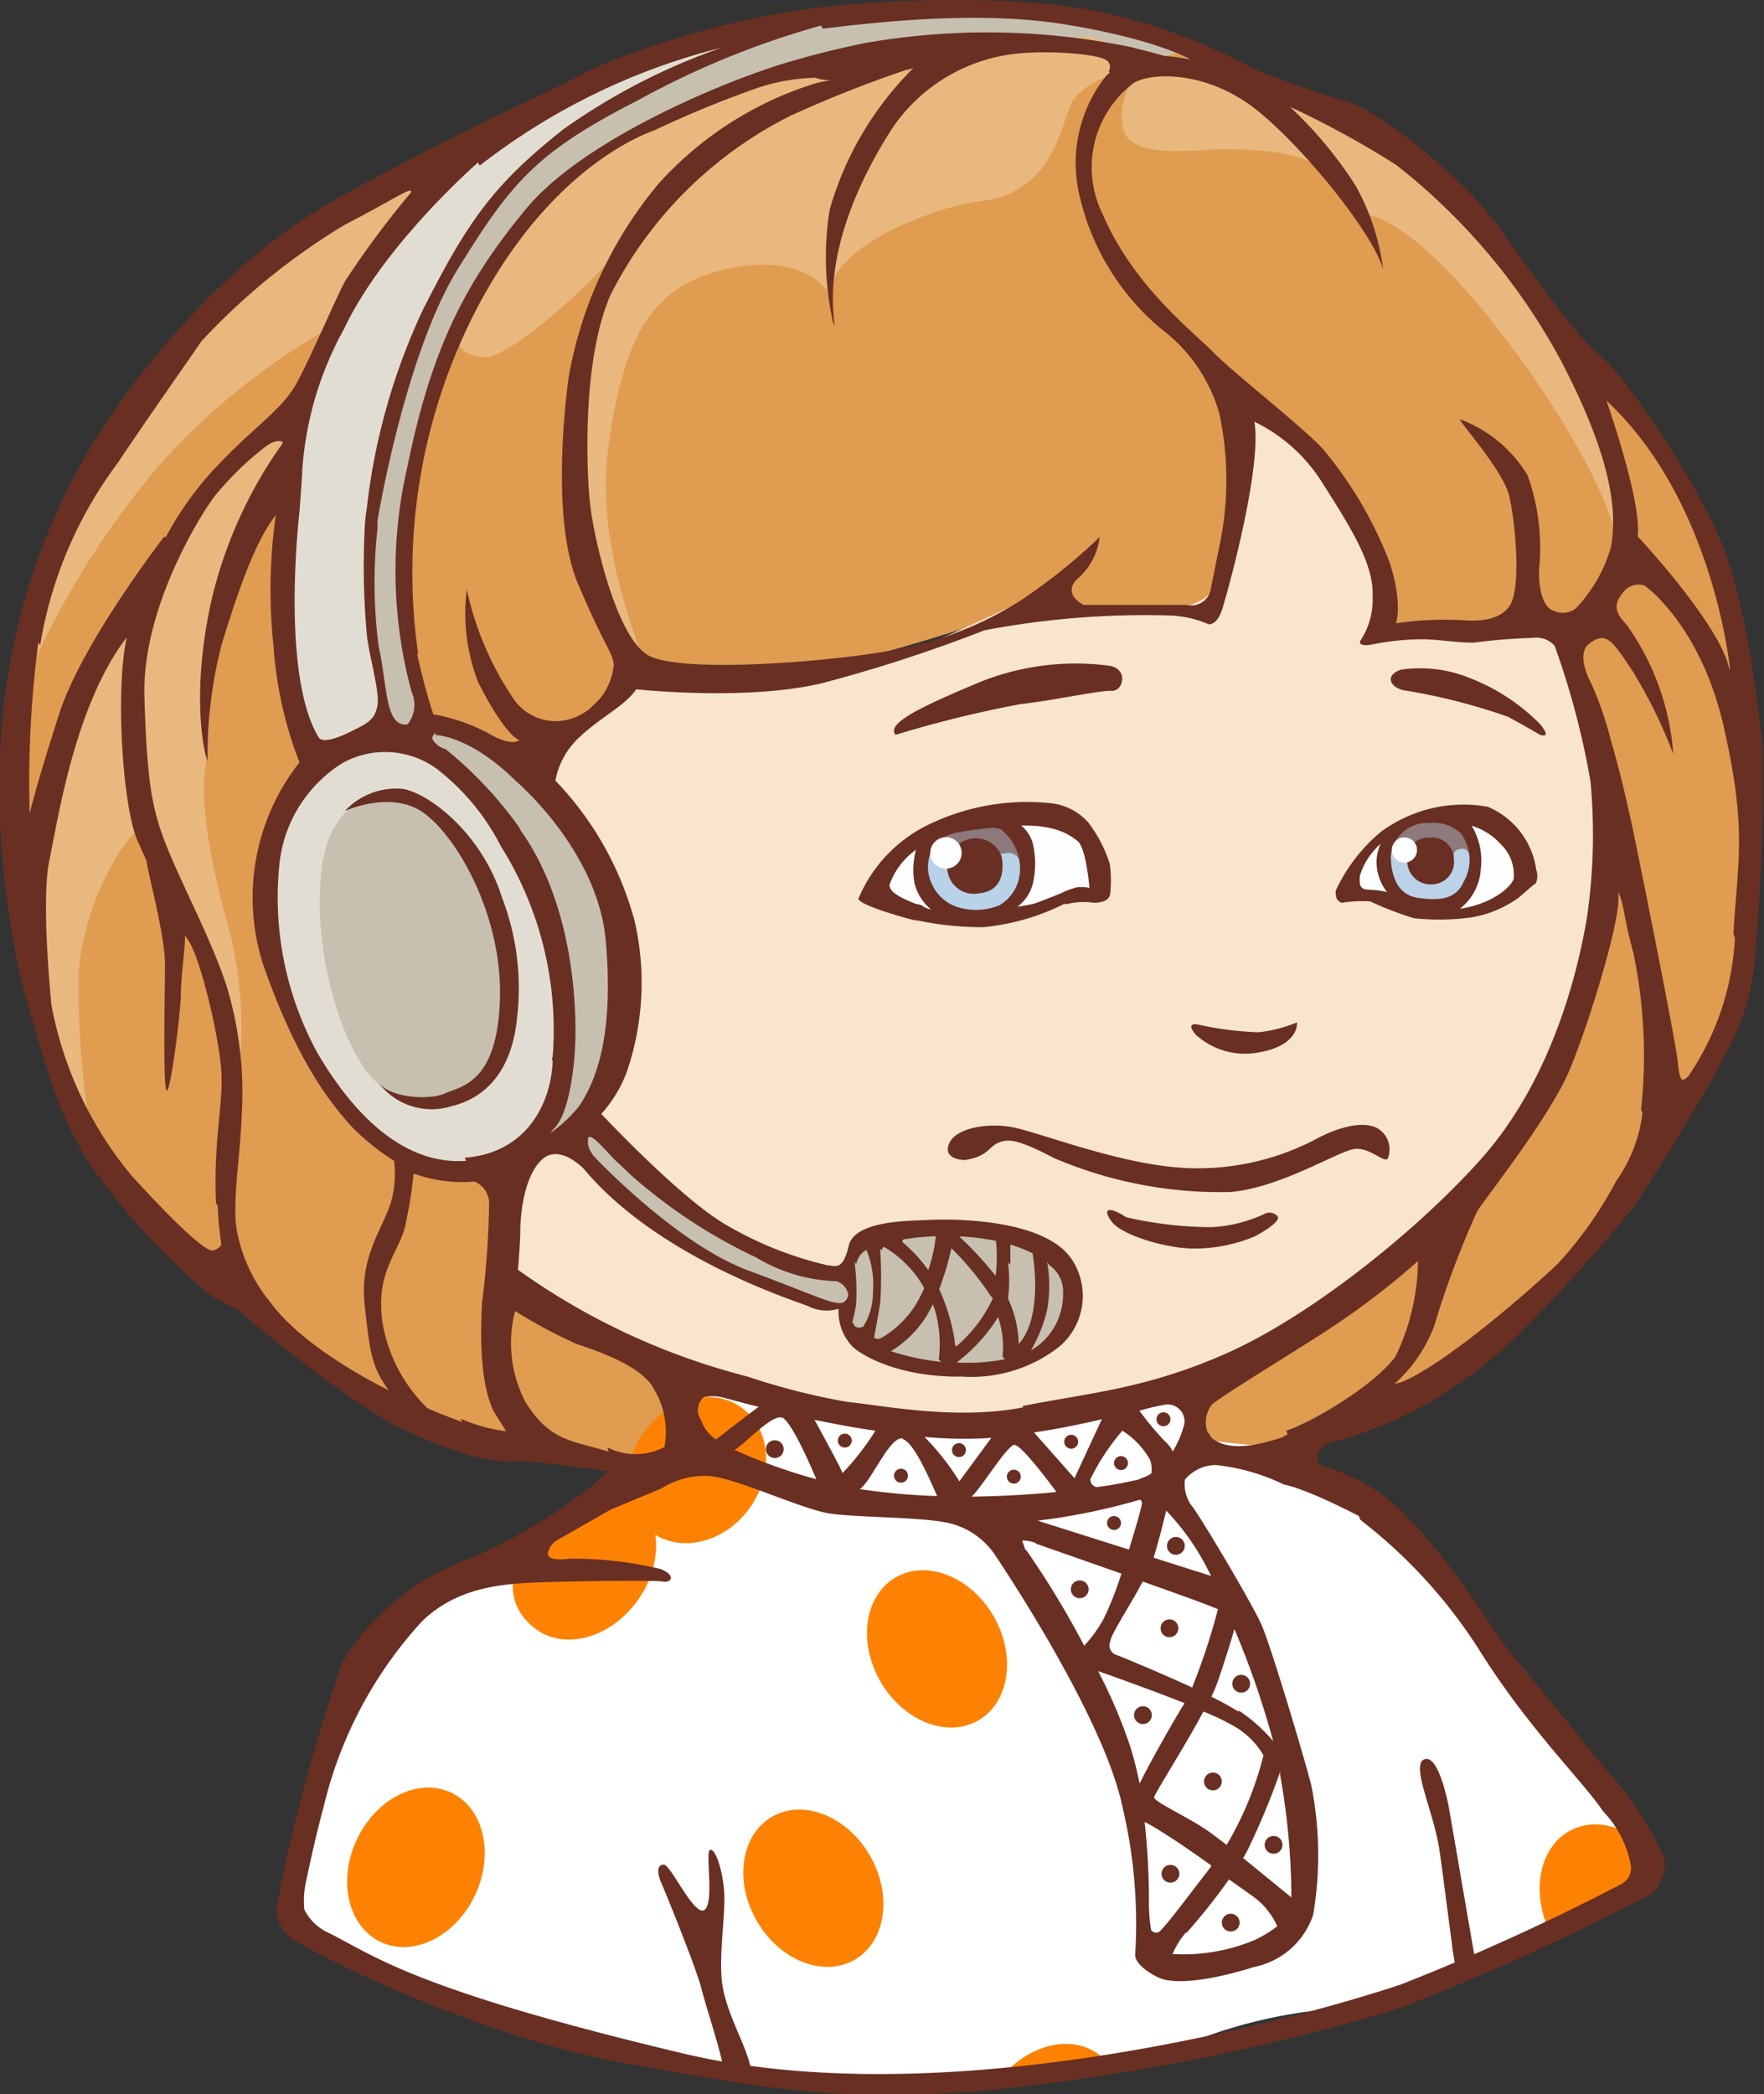<svg xmlns="http://www.w3.org/2000/svg" width="32.1mm" height="144" viewBox="0 0 91 108.01"><rect x="0" y="0" width="91" height="108.01" fill="#333333" stroke="none"/><path d="M26.85 60.41c-.26 0-.77 3-.82 4.48s1.29 2.06 2.26 2.57 5.92 2.47 6.74 3.86.87 4 .62 4a4.76 4.76 0 0 1-2.52.15c-1.24-.36-9-.57-10.55-1.49s-7.87-4.73-9.37-6.43a66.26 66.26 0 0 0-7.31-6.54 33.26 33.26 0 0 1-3.86-9.37 62.52 62.52 0 0 1-.87-15 34 34 0 0 1 3.4-12.45c2.21-4.27 8.08-10 10.6-12s10.6-5.3 12.3-6.54 9.16-4 10.19-4.17S45.95.35 47.49.3s10 .36 13.53 2.06 5.61 2.88 6.23 2.93 6.69 2.68 8.34 4.68 6.54 9.78 6.54 9.78.82.15 2.68 2.11 4.48 8.18 5.15 13 .72 13.43-1 17.75a59.32 59.32 0 0 1-7.1 11.89c-1.08 1.24-4.27 4.63-6.54 5.87s-4.63 2.88-6.38 3.34-5.4 1.44-5.92 1.08a5.56 5.56 0 0 1-1.39-2.32 3.2 3.2 0 0 1 .93-1.49c.26-.15 13.07-6.95 16.47-13.48a41.9 41.9 0 0 0 4.27-14.77c.15-1.65-2.83-10.55-2.83-10.55s-2.21-.05-3.5.05-6 .41-6 .41.72-.82-.05-3.19-3.29-6.74-6.07-8.7l-1.54-.51a27 27 0 0 1 .05 6.9c-.51 2.78-1 4.17-1.18 4.17s-4.43.1-4.58.05-4.32.05-4.48 0-3.5 1.13-6 1.85a31.59 31.59 0 0 1-9.42 1.39c-3.5-.1-5-.31-5-.31s-3.71 3.76-3.91 3.76a.93.93 0 0 0-.82 1.24c.31.93 3.76 5.66 4.12 7.26s.62 6.43-.1 8.23-4.88 5.63-5.14 5.63z" fill="#e09c51"/><path d="M38.25 1.54s-9.4 2.74-12.83 5.49-8.1 8.44-9 12.14-2.13 9.61-1.78 12.69a36.34 36.34 0 0 0 1.51 6.52 1.51 1.51 0 0 1 0 1.51 8.07 8.07 0 0 0-2.2 6.86c.62 4 2.13 9 4.87 11.46a8.25 8.25 0 0 0 7.62 1.58 4.57 4.57 0 0 0 2.54-3 22.12 22.12 0 0 0 .07-6.45 27.94 27.94 0 0 0-2.74-7.68 21.88 21.88 0 0 0-4.67-4.94 2 2 0 0 0-1.65-.48s-.62-6.45-.69-8.3a33.27 33.27 0 0 1 2.06-10.29c1.24-2.74 2.61-7.82 7-11a52.12 52.12 0 0 1 10.57-5.83c.99-.17-.68-.28-.68-.28z" fill="#e2ddd3"/><path d="M64.16 21.2s-.77 7.67-1.39 8.9-2.06 1.24-2.73 1.29-5.76.05-5.76.05l.15-1.24s-5.66 2.73-7.41 3.34a29.18 29.18 0 0 1-6.38 1.29 22.78 22.78 0 0 1-5.25-.05 22.91 22.91 0 0 0-3-.21 5.86 5.86 0 0 1-2 2.32 13.19 13.19 0 0 0-2.52 2.16s-.21.72 1 2.21a13.67 13.67 0 0 1 3.29 7.87s.31 4.22-.26 5.66a8.55 8.55 0 0 1-2.11 3.4c-.82.67-3.24.82-3.5 2.78s-.57 3.91.36 5 7.05 3.86 9.26 4.63 9.93 3 16.67 2.47 13.43-3.09 17.24-6.59 8.39-7.26 10.09-10.65 3.76-11 3.6-12.87-2.93-10.39-2.93-10.39-5.15-.15-5.87-.15-3.29.1-3.29.1a5.24 5.24 0 0 0 0-3.09c-.57-1.18-3.09-7.15-7.26-8.23z" fill="#f9e5cc"/><path d="M58.93 3.08s-1.3-1.17-8.16-1a48.13 48.13 0 0 0-14.48 2.88c-1.37.48-8.1 3.77-10 7a43.85 43.85 0 0 0-5.42 14.55 24.94 24.94 0 0 0 1 10.43s4.73.07 7.48 5.49 3.29 7.82 3 10.15a10.78 10.78 0 0 1-1.85 4.46s-.14.55 2 2.47 4.8 4.46 8.71 5.63l2.33.41a2.51 2.51 0 0 1 .62-1.3 12.75 12.75 0 0 1 5.9-1c1.65.34 2.26.14 3.16.62s2 1.37 1.92 2.47a6.7 6.7 0 0 1-1.51 3.29 10.81 10.81 0 0 1-5.42 1c-1.58-.34-3.71-.62-4-1.3s-.75-1.85-.75-1.85-1-.21-1.65-.27a46.91 46.91 0 0 1-7.89-4 39.15 39.15 0 0 1-4.6-4.6l-1.65-.07a6.67 6.67 0 0 0 1.51-3.71c.07-2.06.07-6-1.37-9s-3.22-5.56-4.8-6.59l-3.16-2.06a39.86 39.86 0 0 1-.69-8.3 38.51 38.51 0 0 1 1.85-10.29 30.43 30.43 0 0 1 5.69-9.74c1.72-1.65 7.27-4.8 7.27-4.8 2.2-1 5.21-2.33 6.72-2.81A57.2 57.2 0 0 1 52.15.49c2.74.21 7.34 1 8.58 1.65s-1.8.94-1.8.94z" fill="#c7c0b1"/><path d="M18.67 41.37c-.16 0-1.8.62-2.11 3.71-.41 4.15 1.13 9.16 2.83 10.7a3.94 3.94 0 0 0 4.89.41 5 5 0 0 0 1.75-4.58c-.31-2.21-.51-5.09-1.7-7s-3.08-3.96-5.66-3.24z" fill="#c7c0b1"/><path d="M1.58 34.52a44.49 44.49 0 0 1 6.43-10.29 34.12 34.12 0 0 1 8.8-7.2c.93-.57 4.07-5.92 4.22-6s1.8-1.85 1.54-2.21-6.18 2.73-8.08 4.22-7.67 7.87-8.44 9.31-3.65 5.76-4.12 8.54a15.73 15.73 0 0 0-.35 3.63zM14.4 23.92s1.29-1.9.67-2.26-5.15 4-5.56 4.53-2.11 5.09-2.26 5.2a48 48 0 0 0-3.4 4.79c-.41.87-2.57 8-2.52 10.6s1.08 7.77 1.8 8.9 1.54 2.68 1.54 2.68a46.24 46.24 0 0 1-.62-8c.15-3.4 2.16-6.95 3.14-7.62 0 0 2.16 3.91 2.37 4.22s1 3 1.08 3.19.82 3.24 1 3.71.67 1.54.67 1.54a20.59 20.59 0 0 0-.41-7.15c-.93-3.34-1.7-6.84-1.24-9.06 0 0 .21-2.83.21-4a31.88 31.88 0 0 1 2.21-7.77 22.86 22.86 0 0 0 1.32-3.5zM43.57 2.82s-5.61 1.75-7.87 2.47a22.48 22.48 0 0 0-7.82 4.84 31.46 31.46 0 0 0-4.27 6.54c-.36.82.1 1.7 1.39 1.75s5.71-3.86 7.41-6.12a16.46 16.46 0 0 0-2.83 9.78c.26 5.66 2.26 10.24 3.19 11.32s-2.16-4.53-1.39-10.29 2.26-8.34 6-9.21 5.15.77 5.4 1.29c0 0-.15-1.85 3.81-3.6s4.32-.77 6.18-2 2.11-3.71 2.62-4.48a3.77 3.77 0 0 1 2.11-1.24 1.6 1.6 0 0 1 1.13.05 3.1 3.1 0 0 0-.67 2.78c.46 1.54 3.65 1 5.15 1s4.07.05 5.3 1.18a28.84 28.84 0 0 1 2.16 2.21s2 .1 6 5 6.54 9.73 6.84 11.89c0 0 1-.62.72-2.52S81.2 18 79.7 15.79s-5.87-7.72-8.75-9.26-8.08-3.5-9.47-3.55-3.34-.05-3.5-.05a2.73 2.73 0 0 0-2.37-1c-1.95.07-12.04.89-12.04.89z" fill="#e9b87f"/><path d="M45.41 45.76a6.21 6.21 0 0 1 1.82-2.2 12.67 12.67 0 0 1 5.69-1.51c2.3.07 3.05.38 3.4 1.44a9.58 9.58 0 0 1 .34 2.47 1.82 1.82 0 0 0-1.2.17 21.7 21.7 0 0 1-3 1.1 13.57 13.57 0 0 1-4.39.1 7.53 7.53 0 0 1-2.66-1.57z" fill="#fffefe"/><path d="M47.36 44.46s.69 2.81 3 2.64 2.78-1.58 2.74-2.23-.55-2.37-1.54-2.64-3.82 0-4.2 2.23z" fill="#b8d2ea"/><path d="M51.98 43.99a.57.57 0 0 1 .63.53 9.18 9.18 0 0 0-.17-1.27.82.82 0 0 0-.51-.67 3.14 3.14 0 0 0-1.32-.22 6.48 6.48 0 0 0-2.37.77c-.24.36 1.32 1.3 1.32 1.3z" fill="#8d797d"/><path d="M69.72 45.83a3.17 3.17 0 0 1 1-2.11 14.86 14.86 0 0 1 4-2 3.59 3.59 0 0 1 3.1 1.15c.67.86 1.29 1.48.77 2.23s-.36 1.11-1.41 1.41-1.89.48-1.89.48a18.66 18.66 0 0 1-4.44-.81 9.64 9.64 0 0 1-1.13-.35z" fill="#fffefe"/><path d="M71.74 45.35a2.28 2.28 0 0 0 2.59 1.37c2-.24 1.89-2.68 1.77-3s-.31-1.75-1.54-1.77-2.71.6-2.92 1.32a4 4 0 0 0 .1 2.08z" fill="#bbd2e8"/><path d="M75 44.16a.29.29 0 0 1 .24-.35c.31-.09.47 0 .55.25s.38-.14.33-.34a3.3 3.3 0 0 0-.82-1.11 1.25 1.25 0 0 0-1.08-.45 3.07 3.07 0 0 0-1.42.24 1.72 1.72 0 0 0-.77.55 5.32 5.32 0 0 0-.38.63 32 32 0 0 0 3.35.58z" fill="#8e797c"/><path d="M80.18 88.21c-1.78-1.51-6.59-8.58-8.17-9.88s-5.42-3.64-6.45-3.71-4-.41-4-.41v-2.4l-1.72-.14s-8.51 2.06-11.39 1.78-12.62-2.81-12.62-2.81-1.41-1.37-.84.45c0 0 .84 2.37.36 3.19s-5.83 3.22-6.66 3.77-4.53 2.81-6.24 4.19-4.12 2.4-6 9.13c-.69 2.51-1.3 5.14-1.82 7.68a47.3 47.3 0 0 0 16.19 6.44 419.21 419.21 0 0 1 12.19 2.31 24 24 0 0 1 5.6-.68 25.82 25.82 0 0 1 3.23.21 24.23 24.23 0 0 1 6.71-1c.41 0 .75-.25 1.15-.23a25.21 25.21 0 0 1 11.48-2.57h.19c.24-.15.46-.31.7-.45v-.17h.29a26.61 26.61 0 0 1 6.9-2.77c2-1.32 3.52-2.62 5.8-3.37-1.33-2.65-3.43-7.34-4.88-8.56z" fill="#fff"/><ellipse cx="6588.09" cy="3681.39" rx="3.37" ry="4.26" transform="rotate(-30 -3392.662 14086.559)" fill="#fd8204"/><ellipse cx="6581.71" cy="3693.74" rx="3.37" ry="4.26" transform="rotate(-30 -3399.05 14098.907)" fill="#fd8204"/><ellipse cx="6561.05" cy="3692.44" rx="4.26" ry="3.37" transform="rotate(-64.81 458.502 7045.755)" fill="#fd8204"/><path d="M32.89 82.55c-1.37 1.91-3.71 2.58-5.22 1.49s-1.64-2.89-.27-4.8 3.29-2 5.25-2.12c1.5 1.09 1.6 3.53.24 5.43zM51.92 107.55a24.54 24.54 0 0 1 5.37-.94 2.58 2.58 0 0 0-.63-.67c-1.51-1.09-3.85-.42-5.22 1.49z" fill="#fd8204"/><ellipse cx="6609.95" cy="3678.19" rx="3.98" ry="3.37" transform="matrix(.58 -.81 .81 .58 -6777.16 3296.53)" fill="#fd8204"/><path d="M80.11 99.89a27.16 27.16 0 0 1 5.23-2.5l.42-1.11c-1.14-1.82-3.15-2.67-4.69-1.9-1.69.84-2.17 3.32-1 5.49z" fill="#fd8204"/><g><path d="M17.79 41.83s2.32-1.08 4 .05 4.12 5.2 4 9.62-2.06 4.53-2.83 4.89-2.83.26-3.45-.57a3.43 3.43 0 0 0 3.76 1.24c2.57-.62 3.24-2.93 3.4-4.53a13 13 0 0 0-.77-6.23c-1-3.19-3.6-5.3-5.09-5.61a3.61 3.61 0 0 0-3.02 1.14zM49.77 59.83s-1.13 0-.82-.82 1.92-1.1 3.19-.89 5.28 1.82 8.58 2.09a13.06 13.06 0 0 0 7.07-1.41c1.13-.62 2.4-1 3.19-.65a1.26 1.26 0 0 1 .62 1.58c-.14.31-.86-.51-1.65-.48s-3.81 2-6.48 2.23a21.83 21.83 0 0 1-9.09-1.75c-1.92-1-2.37-1-2.88-.79s-.53.71-1.73.89zM58.1 62.78a19.65 19.65 0 0 0 4.43.51 7.27 7.27 0 0 0 2.78-.72.59.59 0 0 1 .58.14c.24.24-.69.82-1.17 1.06a8 8 0 0 1-3.36.62c-1.44-.07-3.5-.72-4-1.37s-.22-.86.74-.24zM61.7 53.38a3.8 3.8 0 0 0 3.29.89c2.06-.38 1.92-1.54 1.92-1.54a7.16 7.16 0 0 1-2 .51 16.73 16.73 0 0 1-3.16-.41s-.63-.11-.05.55zM46.2 37.9a59.47 59.47 0 0 1 6.42-1.58c1.82-.21 4.12-.72 4.73-.69s.89-1.17-.17-1.3a13.24 13.24 0 0 0-6.66.86c-2.85 1.2-4.84 2.1-4.32 2.71zM75.77 34.95a6.75 6.75 0 0 0-3.5-.41c-.89.31-.51.93.14 1.06a31.07 31.07 0 0 1 5.39 1.37c1.06.58 1.65.93 1.65.93s.65.24 0-.55a10.31 10.31 0 0 0-3.68-2.4zM57.25 44.56a6.86 6.86 0 0 0-1.11-2.14 3 3 0 0 0-2-1 11.61 11.61 0 0 0-6 1 7.43 7.43 0 0 0-3.86 3.94c.15.39 2.8 1.08 2.8 1.08l.33.05a16.33 16.33 0 0 0 3.32.33 11.8 11.8 0 0 0 4.19-1.21.23.23 0 0 0 .2 0 3.51 3.51 0 0 1 1.29-.05c.49 0 .85-.13.87-.54a6.34 6.34 0 0 0-.03-1.46zm-1.72 1.21a4.75 4.75 0 0 0-.82.31s-.8.33-1.31.51-4.84.75-5.74.18a.69.69 0 0 0-.38-.14c-1-.39-1.41-.67-1.39-1a3.75 3.75 0 0 1 1.36-1.8c.87-.77 2.34-1 4.68-1.21s3.19.39 3.65.75.62 2.42.62 2.42a2.17 2.17 0 0 0-.69-.02z" fill="#692f23"/><path d="M47.25 43.84a3.93 3.93 0 0 0-.07 1.73 2.6 2.6 0 0 0 .94 1.41 13 13 0 0 0 3.86.07 2.17 2.17 0 0 0 1.34-1.65 4.72 4.72 0 0 0-.05-1.94 1.91 1.91 0 0 0-.74-1 5.75 5.75 0 0 0-1.77.14 8.27 8.27 0 0 1 .86.17 2.54 2.54 0 0 1 1 2 2.17 2.17 0 0 1-1.06 1.92 3.2 3.2 0 0 1-2 .14 2.19 2.19 0 0 1-1.48-1.22 2 2 0 0 1 .29-2.21 3.1 3.1 0 0 1 .89-.46c.36-.05-1.29.07-1.29.07a3.64 3.64 0 0 0-.72.83z" fill="#692f23"/><path d="M48.87 44.83a1.37 1.37 0 0 0 1.65 1.24c1.56-.15 1.15-1.89 1.15-1.89a1.41 1.41 0 0 0-1.49-.94 1.49 1.49 0 0 0-1.31 1.59z" fill="#692f23"/><circle cx="48.8" cy="43.99" r=".81" fill="#fff"/><path d="M79.25 44.85a4.14 4.14 0 0 0-2.5-3.24 7.15 7.15 0 0 0-5.52 1.3 8.65 8.65 0 0 0-2.31 3 .37.37 0 0 0 0 .24.4.4 0 0 0 .31.41 6.66 6.66 0 0 1 1.46-.07 16.59 16.59 0 0 0 2.26.87 12.47 12.47 0 0 0 3-.05 5.92 5.92 0 0 0 2.28-.93c.22-.14.81-.72 1-.82a1 1 0 0 0 .02-.71zm-8.89 1a.35.35 0 0 1-.21-.34 2.09 2.09 0 0 1 0-.33 3.42 3.42 0 0 1 .62-1.18 3.68 3.68 0 0 1 .45-.48 2.29 2.29 0 0 0-.2 1.13 2.56 2.56 0 0 0 .54 1.37c-.46-.15-1.03-.11-1.21-.17zm2.81.46c-1.1-.15-1.41-1.18-1.42-2.13a1.87 1.87 0 0 1 1.73-1.73h.21a2.07 2.07 0 0 1 1.66.52 2.27 2.27 0 0 1 .15 2.52c-.39.9-1.25.97-2.33.82zm4.92-1c-.09.39-1.07 1.31-2.78 1.56a2.8 2.8 0 0 0 1.08-2.05 3.48 3.48 0 0 0-.47-2.23l.15.05a3.3 3.3 0 0 1 1.34.89 2.18 2.18 0 0 1 .68 1.75z" fill="#692f23"/><path d="M73.02 43.41a1.19 1.19 0 0 1 .76-.21A1.12 1.12 0 0 1 75 44.29a1.15 1.15 0 0 1-1 1.31 1.21 1.21 0 0 1-1.4-1.08 1.24 1.24 0 0 1 .42-1.11z" fill="#692f23"/><circle cx="72.45" cy="43.84" r=".65" fill="#fff"/><path d="M36.19 102.58c.28 1.1 1.07 3.41 1.15 4.27l.22.07c.42 0 .83.07 1.24.13a6.67 6.67 0 0 0-.14-.67c-.33-1.23-1.34-2.83-1.44-4.43s.23-3.34.13-4.48-.46-2.14-.72-2.06.23 2.7-.28 3.09-1.72-2.26-2.08-2.32-.39.39-.18.87 1.82 4.42 2.1 5.53zM74.91 100.32c0 .18.11.72.24 1.47l1-.41-1.41-8.18s-.49-2.7-1.24-2.47.41 2.6.72 4.48c.03-.01.56 4.18.69 5.11z" fill="#692f23"/><circle cx="39.97" cy="74.74" r=".46" fill="#692f23"/><circle cx="43.58" cy="74.3" r=".36" fill="#692f23"/><circle cx="46.48" cy="76.11" r=".36" fill="#692f23"/><circle cx="52.3" cy="76.16" r=".36" fill="#692f23"/><circle cx="55.26" cy="74.36" r=".36" fill="#692f23"/><circle cx="57.83" cy="75.46" r=".36" fill="#692f23"/><circle cx="60.02" cy="73.2" r=".36" fill="#692f23"/><circle cx="57.47" cy="78.55" r=".36" fill="#692f23"/><circle cx="55.7" cy="81.97" r=".46" fill="#692f23"/><circle cx="60.66" cy="79.73" r=".46" fill="#692f23"/><circle cx="60.33" cy="83.98" r=".46" fill="#692f23"/><circle cx="58.96" cy="88.46" r=".46" fill="#692f23"/><circle cx="62.57" cy="91.88" r=".46" fill="#692f23"/><circle cx="60.38" cy="96.64" r=".46" fill="#692f23"/><circle cx="63.49" cy="99.16" r=".46" fill="#692f23"/><circle cx="65.7" cy="95.15" r=".46" fill="#692f23"/><circle cx="64.03" cy="86.84" r=".46" fill="#692f23"/><circle cx="49.47" cy="74.79" r=".36" fill="#692f23"/></g><path d="M90.93 38.52c-.24-2-.82-7.89-2.47-11.32s-4.63-7.79-5.9-8.85-3-3.53-5.21-6.59-6.62-6.24-7.92-6.55c-1.09-.26-3.8-1.28-4.67-1.61A28.93 28.93 0 0 0 57.83.87C53.23-.4 45.62-.02 42.22.39a45.19 45.19 0 0 0-11.29 3c-.51.23-1.11.53-1.75.88-2.47 1.17-8.69 4.15-12.52 6.4-4.87 2.85-10.12 8.75-12.8 13.83A33.48 33.48 0 0 0 .05 38.05a44.3 44.3 0 0 0 1.2 13.14c1.13 3.74 1.85 7.2 4.46 10.29a35.72 35.72 0 0 0 5.08 5.28c.58.34 1.51.82 1.51.82s5.79 5 9 6.38 4.27 1.44 5.35 1.39a22.5 22.5 0 0 1 2.88.31 15.35 15.35 0 0 1 1.7.21h.12c-.24.25-.61.59-.79.74a27.11 27.11 0 0 1-6.9 4 12.69 12.69 0 0 0-6 5.12 96.82 96.82 0 0 0-3.19 11.55c0 .31-.13.73-.23 1.2a2.17 2.17 0 0 0 .59 1.33c.71.71 9.78 5.23 17.34 6.59s11 2 18.32 1.45a111.56 111.56 0 0 0 21.64-4.25 123.19 123.19 0 0 0 13.12-5.95 2.67 2.67 0 0 0 .53-.91 1.58 1.58 0 0 0 0-1.1 18.09 18.09 0 0 0-3.18-4.66c-.57-.75-4.94-6.07-4.94-6.07-.69-.92-4.41-7-7.13-8.3a.66.66 0 0 0-.2-.16 16.29 16.29 0 0 0-2.14-.87.41.41 0 0 1-.23-.46v-.1a1.15 1.15 0 0 1 .86-.66 21.33 21.33 0 0 0 3.53-1.3 22.35 22.35 0 0 0 6.18-4.43 77.54 77.54 0 0 0 5.8-6.45s3.55-5.49 4.68-7.82a11.75 11.75 0 0 0 1.48-4.49 106.23 106.23 0 0 0 .44-11.35zm-1.72-4c-.45-2.3-4.73-6.86-4.73-6.86.24-1.75-1.61-7-1.61-7 5.56 5.17 6.38 13.88 6.38 13.88zM64.8 5.65c2.5 2 6 6.35 6.55 8.23a11.86 11.86 0 0 0-1.41-4.29 20.68 20.68 0 0 0-3.26-3.95l-.13-.13a47.37 47.37 0 0 1 5.48 3 32.13 32.13 0 0 1 8.51 10.12c2.88 5.52 2.81 8.06 2.57 9.57a7.65 7.65 0 0 1-1.81 3.17 1.08 1.08 0 0 1-1.13.14c-.79-.24-.82-1.85-.75-2.4a11 11 0 0 0-.62-4.6 6.83 6.83 0 0 0-3.47-2.88c-.1.1 2.23 2.61 2.54 4s.62 4.73 0 5.63-2.06.75-2.57.72a17.07 17.07 0 0 0-3.29.17s.38-1-.34-3.19a20.75 20.75 0 0 0-3.33-5.69c-.82-1-4.67-4-5.76-5.11s-4.12-3.43-5.69-7.1a5.44 5.44 0 0 1 1.61-6.79c.94-.55 3.75-.62 6.3 1.38zM40.33 73.1c.5.18 1.56 2.66 1.78 3.19-.41-.11-.82-.23-1.22-.36a28.83 28.83 0 0 1-3-1.15c.5-.26 1.92-1.85 2.44-1.66zm-3.41 1.13a2 2 0 0 1-.76-1 .89.89 0 0 1 .14-1.17 2.24 2.24 0 0 1 .92 0c.22.05.91.25 1.92.5-.62.44-1.89 1.45-2.22 1.69zm5.1-1c1 .2 2 .4 3.14.56a13.67 13.67 0 0 1-1.7 2.19c-.03-.17-1.03-2-1.44-2.75zm4.56 1c.64.19 1.57 2.54 1.77 2.93a33.66 33.66 0 0 1-4-.36c.57-.33 1.57-2.8 2.23-2.6zm1.07-.12l.72.05a20.52 20.52 0 0 0 2.77 0l-1.65 2.24a12.75 12.75 0 0 0-1.83-2.32zm4.72.43c.4.05 2.06 2.32 2.13 2.41l-.61.06c-.76.06-2.12.16-3.77.18.5-.43 1.87-2.73 2.25-2.68zm6.43 1.75a20.71 20.71 0 0 1-2.23.41.4.4 0 0 1-.32-.41 11.65 11.65 0 0 1 1.65-2.5 4.19 4.19 0 0 1 1.42 1.49 1.36 1.36 0 0 1 .07.72 2.13 2.13 0 0 1-.58.26zm.1 1.29c0 .14-.3 1.17-.66 2.34l-4.71-1.49a33.19 33.19 0 0 0 5.27-1.08s.12.03.11.19zm-3.47-1.34l-2.09-2.36c1.28-.19 2.48-.44 3.5-.68zm-2 3.37l4.42 1.55a16.64 16.64 0 0 1-.92 2.34 7.09 7.09 0 0 1-1 1.38A45.76 45.76 0 0 0 53 80.03l-.11-.12-.16-.46a2.07 2.07 0 0 1 .7.13zm7.66 8.26c-.75 1.21-2 3.48-2.3 4.12a19.48 19.48 0 0 0-.48-1.9 26.92 26.92 0 0 0-1.66-3.9c.5.17 2.65.94 4.44 1.64zm1 .41a11.09 11.09 0 0 1 1.39.65 4.18 4.18 0 0 1 1.7 1.6 17.2 17.2 0 0 1-1.9 4.62l-.88-.66c-1.08-.77-2.91-1.57-2.86-1.8s1.58-2.61 2.56-4.45zm.38 8c-.89 1.14-2.22 2.93-2.57 3.25a.3.3 0 0 1-.52 0 8.62 8.62 0 0 1-.11-1.26 38.06 38.06 0 0 0-.22-4.3c.66.32 2.2 1.35 3.43 2.24zm-1.28 3.43a31.78 31.78 0 0 0 2.21-2.78l1.13.8a3.82 3.82 0 0 1 1.36 1.62 6.24 6.24 0 0 1-1.17.71 9.51 9.51 0 0 1-4.23.72 4 4 0 0 1 .71-1.13zm2.94-3.88c.1-.16.18-.31.25-.45a38.07 38.07 0 0 0 1.66-4v.17a36.36 36.36 0 0 1 .58 6.31zm-.24-7.55a15.35 15.35 0 0 0-1.4-.77 7.42 7.42 0 0 0 .32-.75c.34-1 .66-2 .87-2.74a45.17 45.17 0 0 1 2 5.78 8.34 8.34 0 0 0-1.78-1.58zm-2.38-1.24c-1.73-.8-3.62-1.57-3.87-1.67a.52.52 0 0 1-.36-.72c0-.32 1.06-1.91 1.67-3.08 1.93.68 3.66 1.31 3.88 1.43a33 33 0 0 1-1.31 3.98zm-2-6.7c.23-.74.5-1.78.65-2.43a12.64 12.64 0 0 1 2.17 3.08l.15.29zm1-5.31v-.15a1.79 1.79 0 0 0-.44-.57 16.15 16.15 0 0 1-1.29-1.55 11.06 11.06 0 0 1 1.21-.29.87.87 0 0 1 1.1 1 5.34 5.34 0 0 1-.65 1.49zm-7.7-2.45c-3.47.69-7.31-.1-9.06-.27a35 35 0 0 1-5.21-1.32 35.3 35.3 0 0 1-11.82-5.5c.07-.81.12-1.63.12-2 0-.72.15-2.73 1.08-3.65s2.21.46 2.21.46c3.71 4.43 10.4 6.64 11.53 7.05a2.1 2.1 0 0 0 1.6.15 2.61 2.61 0 0 0 .67 1.9c.36.41 2.32 1.65 5.71 1.6a7.36 7.36 0 0 0 5-1.54 3.43 3.43 0 0 0 .67-4.48c-1.44-2.21-6.48-2.11-7.41-2.06s-3.81 0-4.12 1.34-.72 1-1.08 1a18.59 18.59 0 0 1-5.09-2c-2.37-1.29-6.59-5.81-6.59-5.81a6.82 6.82 0 0 0 1.32-2.18 14.24 14.24 0 0 0 .41-7.72 16.64 16.64 0 0 0-4.1-7.29 4.05 4.05 0 0 1 1.17-2.17c1.13-1.1 2.4-1.65 3-2.54 0 0 5.66.62 9.57-.31a76.23 76.23 0 0 0 8.39-2.73 44.34 44.34 0 0 1 9.47-.77 5.61 5.61 0 0 1 2.11.46s.41.05.67-.72 2.09-7.36 1.68-9.73a8.49 8.49 0 0 1 3.53 3.19c1.51 2.37 2.64 4.19 2.57 5.83a3.83 3.83 0 0 1-.65 2.3s-.1.31.62.17a13.19 13.19 0 0 1 2.61-.27c.75 0 2.06.21 2.68.17a29.85 29.85 0 0 1 3-.24 1.25 1.25 0 0 1 1.13.41 41 41 0 0 1 1.85 7 29.47 29.47 0 0 1-.19 7.05c-.58 3.43-2.06 8.65-5.52 12.49s-8.89 8.1-13.07 9.95-7.07 2.03-10.54 2.72zm-25.95-29.8a20.43 20.43 0 0 0-3.88-4.15 1.07 1.07 0 0 1-.69-.55.74.74 0 0 1 .17-.3v.13s1.75 0 4.15 2.37c0 0 4.23 3.57 4.64 8.25s-.41 7.1-1.39 8.54a7.3 7.3 0 0 1-1.29 1.24l-.19.12.28-.31c.86-1 1-4 1-4s.51-6.75-2.88-11.4zm-5.28-9a29.5 29.5 0 0 1 2.83-17.5c4-7.92 9.23-9.49 9.37-9.57a55.36 55.36 0 0 1 5.34-2.19 10.23 10.23 0 0 1 2.95-.51 2 2 0 0 0 .82.12c-.37.06-.64.12-.76.15a18.08 18.08 0 0 0-8.17 5.21 21.24 21.24 0 0 0-4.63 10c-.21 1.58-.86 7.41.48 10.6s1.85 3.64 1.85 4.22a3.26 3.26 0 0 1-1.82 2.61 2.64 2.64 0 0 1-3.43-1 16 16 0 0 1-2.33-5.52 9.84 9.84 0 0 0 .58 4.77c1 2 1.78 2.88 2.13 3 0 0-.34.38-1.58-.34a9.54 9.54 0 0 0-2.92-1h.06s-.44-1.29-.85-3.18zm21.48-17c-.51-3.5 1.1-7.24 2.92-10.09a8.87 8.87 0 0 1 6.76-3.95c1.92-.14 4.15.1 4.39.41a.4.4 0 0 1 .07.51l.05.08a1.85 1.85 0 0 0-.36.4 7.21 7.21 0 0 0-1.17 6.07 12.61 12.61 0 0 0 4.19 6.76 8.24 8.24 0 0 1 3 4.39 16.43 16.43 0 0 1 0 6.79c-.24 1.17-.45 2.23-.45 2.23a1 1 0 0 1-1.2.82h-5.35s-1.1-.51-.38-1.3a3.39 3.39 0 0 0 1.2-2.2 30 30 0 0 1-4 3.22 18.21 18.21 0 0 1-6.66 2.61c-3 .58-11.18 1.27-12.73.21s-2.64-5.73-2.88-7.58c-.2-1.57-.48-7.58 1.06-11a20.88 20.88 0 0 1 9.26-9.19 61.88 61.88 0 0 1 5.84-2.32l.13-.05c.12 0 .22-.05.37-.09a16.7 16.7 0 0 0-4.32 7.31 15.41 15.41 0 0 0 .18 5.83zM32.43 60.5a27.16 27.16 0 0 0 6.59 4.36 8.48 8.48 0 0 0 4.13 1.22.87.87 0 0 1 .61.7.53.53 0 0 1-.31.42c-.62.06-1.37-.39-4.84-1.67-3.76-1.39-8-5.92-8-5.92l-.09-.15a1 1 0 0 1-.17-.79c.19-.23 1 .81 1.42 1.2s.71.67.71.67zm11.73 4.7a1.77 1.77 0 0 1 .16-.38.91.91 0 0 1 .38-.35 4.73 4.73 0 0 1 .33 2.22 3.26 3.26 0 0 1-.49 1.72.44.44 0 0 1-.44 0l-.13-.23a7.35 7.35 0 0 0 .19-.88 11.21 11.21 0 0 0-.08-2.24zm1.32-.69a.28.28 0 0 1 .12-.2 5.58 5.58 0 0 1 2.08 2.13c-.06.13-.12.26-.19.39a5.07 5.07 0 0 1-2 2.16.35.35 0 0 1-.4 0s.3-1.58.32-1.83a20 20 0 0 0-.01-2.78zm6 1.45a17.35 17.35 0 0 0-2-2.19 11.75 11.75 0 0 1 1.9.23 8.14 8.14 0 0 1-.02 1.82zm.36 4.14a9.73 9.73 0 0 1-2.49.17 8.66 8.66 0 0 0 2.14-2.34 4.89 4.89 0 0 1 .23 2.04zm-.62-3.14a7.22 7.22 0 0 1-1.89 2.48s-.06.06-.09-.36a10.13 10.13 0 0 0-.79-2.59 14.89 14.89 0 0 0 .63-2.11 14.88 14.88 0 0 1 2.02 2.45zm-2.67 3.28a12.47 12.47 0 0 1-2.59-.55 5.64 5.64 0 0 0 1.86-1.85c.11-.19.21-.38.31-.58 0 .09.07.18.09.27a6.31 6.31 0 0 1 .21 2.58zM48 65.67a7.69 7.69 0 0 0-1.38-1.55.11.11 0 0 1 0-.2 13.14 13.14 0 0 1 1.66-.16 8.5 8.5 0 0 1-.4 1.77zm4.12-.43v-1.05a7.1 7.1 0 0 1 1.15.45c.1.61.43 3.2-.6 4.54l-.12.14a5.68 5.68 0 0 0-.55-2.34 7.38 7.38 0 0 0 0-1.88zm2 0a1.67 1.67 0 0 1 .72 1.5 3.33 3.33 0 0 1-1.66 2.91 7.45 7.45 0 0 0 .84-2.1 7.12 7.12 0 0 0 0-2.46zM42.45 1.48c3.49-.43 8.39-.9 12.56-.21 4.6.75 6.38 1.78 6.38 1.78s-.74-.12-1.34-.17c-.3-.09-.82-.23-1.71-.45a36.54 36.54 0 0 0-13.72-.21c-1.36.28-2.56.58-3.59.88-3.19.87-10.86 4-13.89 7.67s-4.84 7-6.12 13.28a23.86 23.86 0 0 0 .21 11.63 1.61 1.61 0 0 1-.16 1.62l-.09.07c-1.13.09-1-2.08-1.44-4a25.35 25.35 0 0 1-.07-6.07v-.43s1.41-8.58 4.15-13 4-6 9.26-8.68a43.85 43.85 0 0 1 9.47-3.87zm-17.7 7.06a33.54 33.54 0 0 1 12.47-6.08 32.61 32.61 0 0 0-8.16 4.21c-3.6 2.85-4.91 4.7-7.24 9.3a32.67 32.67 0 0 0-2.84 9.76l-.06.5c-.07.38-.1.9-.1.9a39 39 0 0 0 .1 5.56c.07.93.69 3 .55 3.71s-.45.89-1.54 1.41-1.41.35-1.48.24c-2-3.26-1-11.66-1-11.66s.14-1.88.14-2.09a17.45 17.45 0 0 1 2.16-7.34c2.04-4.31 6.77-8.46 6.91-8.58zM2.07 33.28a21.5 21.5 0 0 1 4-9.4c1.37-2.06 3.67-5.32 4.32-6.28a34.18 34.18 0 0 1 7.38-6c2.33-1.2 3.33-1.89 3.43-1.75a.1.1 0 0 1 0 .08 47.15 47.15 0 0 0-3.41 4.59c-.62 1.2-1.68 3.74-2.47 5.21s-2.3 2.3-4.46 4.67a17 17 0 0 0-2.3 3.29h-.1s-4.22 5.45-5.4 9.11c-.73 2.25-1.24 4-1.53 5.15a55.23 55.23 0 0 1 .45-8.83zm9.16 28.92a18.41 18.41 0 0 0 .19 2 .7.7 0 0 1-.43.29c-.55.14-3.53-3.12-4.19-3.84a19.3 19.3 0 0 1-4.15-8.83c-.13-1.39-.49-5.59-.11-7.42.46-2.21 1.34-8.08 4-11.53-.6 2.66-.22 8.69.54 10.45.15.35.32.73.49 1.1 0 .4.94 3.76.94 5.31s-.1 5.66.05 6.43.72-3.5.77-4.84c0-.95.2-2.15.22-3.08l.16.25c.62.93 1.48 4.53 1.68 6.42s-.39 3.63-.25 7.13zm2.61 4.84a8.3 8.3 0 0 1-1.58-3.36c-.34-1.44.14-4 .21-6.18a19 19 0 0 0-.75-6.55c-.72-2.26-2.13-4.91-3-7s-1.13-3.43-1.27-8 2.88-9.37 3.6-10.33a15.78 15.78 0 0 1 2.54-2.5c.72-.58 1-.31 1-.31l-.11.21-.06.07a22.94 22.94 0 0 0-3.5 7.82c-1.1 4.91-.38 8-.21 8.34a22.91 22.91 0 0 1 .72-6c.74-2.41 1.69-5.31 2.8-6.68a27.15 27.15 0 0 0-.12 6.75 20.3 20.3 0 0 0 1.34 6 11.26 11.26 0 0 0-1.85 10.5c1.89 5.39 3.74 7.34 4.43 8.17a12 12 0 0 0 2.3 1.88 5.38 5.38 0 0 1-.18 2.2c-.46 1.39-1.6 2.78-1.34 5.2s.36 3.24 1.24 4.43c-.1-.05-4.63-2.22-6.3-4.82zm10 6.3c-1.39-.51-1.8-.72-1.8-.72a8 8 0 0 1-2.32-4.48c-.36-2.73 1-3.6 1.24-5.2a19.86 19.86 0 0 0 .37-2.39h.08a7.35 7.35 0 0 0 3.07.39 1.23 1.23 0 0 1 .75 1.24 45.42 45.42 0 0 1-.36 5c-.05.93-.21 3.86.57 5.56l.67 1.08a8.73 8.73 0 0 1-2.35-.65zm.21-13.47c-3.29.24-5.87-2.5-7.65-5.52a16.71 16.71 0 0 1-2-9.64 7 7 0 0 1 3.26-5.35 4.53 4.53 0 0 1 4.84.27 11.79 11.79 0 0 1 3.33 4 17.82 17.82 0 0 1 2.68 10.88.18.18 0 0 0 0 .21c-.08 2.19-1.34 4.75-4.54 4.99zm7.35 15c-1.85-.57-3-.51-4.27-2.52a6.54 6.54 0 0 1-.57-4.68v-.06a25.5 25.5 0 0 0 3.22 1.72c.93.31 3.33 1.1 3.95 2.3a4.31 4.31 0 0 1 .55 3 3.21 3.21 0 0 1-2.95.02zm38.78 3.52a26.27 26.27 0 0 1 6.1 6.66c2.55 4.09 5.45 6.9 6.41 8.36a5.43 5.43 0 0 1 1.43 2.75.92.92 0 0 1-.46 1 117.16 117.16 0 0 1-11.39 5.19c-3.53 1.19-22.73 7-37.15 3.53-13.52-3.23-15.62-4.89-18.08-6.15a2.64 2.64 0 0 1-1.34-1.24 4.73 4.73 0 0 1 .12-1.6c.28-1.33.58-2.62.88-3.72a21.49 21.49 0 0 1 5.07-9.55c1.8-1.75 4.12-1.93 5.87-2s6.23-.13 6.56-.05.77-.26-.1-.64a19.36 19.36 0 0 0-4.68-.54c-.41.05-1.16.1-1.16-.26a1 1 0 0 1 .44-.67l2.8-1.6 2.6-1.08a4.18 4.18 0 0 1 2.54-.65c1.41.14 4.67 1.68 6.11 1.92s5.28.17 6.48.58a3.94 3.94 0 0 1 2.06 1.51s5.63 8.27 6.62 13.07a26 26 0 0 1 .65 7.62s-.07.51 1.13 1.13 4.15-.24 5-.51a4.06 4.06 0 0 0 3.05-2.68 18.34 18.34 0 0 0-.1-6.72c-.38-1.48-2.09-7.2-2.57-8.27s-2.81-5-3.5-6a1.86 1.86 0 0 1-.44-1.47 2.09 2.09 0 0 1 1.59-.75 10.52 10.52 0 0 1 3.5 1c1.28.26 3.88 1.63 3.88 1.63zm-3.75-4.4a.59.59 0 0 0-.25.13c-.27.09-.56.18-.87.26-1.84.48-2.59 0-2.86-.28a.42.42 0 0 0-.15-.22 1.47 1.47 0 0 1 .25-1.47c.65-.51 3.46-2.23 5.39-3.46a40.32 40.32 0 0 0 5.21-3.91 11.49 11.49 0 0 1-1.17 4.94c-1.2 1.58-4.43 3.43-5.63 3.81zm18.3-16.57a7.67 7.67 0 0 1-1.36 3.5 20 20 0 0 1-3 4.25c-1.48 1.41-5.8 5.18-8.06 6.11l-.38.1a7.6 7.6 0 0 0 2.06-3 46.36 46.36 0 0 1 2.23-5.94c.58-.86 3.71-4.84 4.7-7.14s2.57-7.48 2.57-8.92v-.36c.29.61.3 1.44.77 3.11a26.06 26.06 0 0 1 .4 8.09zm4.77-9.06a13.84 13.84 0 0 1-2.4 7.14c-.38.38-.45.21-.55-.75s-1.51-8.06-2.2-11.42-1.24-5.11-1.24-5.11a17.77 17.77 0 0 0-1-2.92c-.58-1.1-.51-1.82-.14-2.09.93-.74 1.27-.05 2.29 1.46a25.65 25.65 0 0 1 2.06 4.22 13.12 13.12 0 0 0-2.4-6.66c-.58-.62-.72-1-.21-1.65a1 1 0 0 1 1.13-.38s2.88 2 4.08 7.27.74 6.81.5 10.69z" fill="#692f23"/></svg>